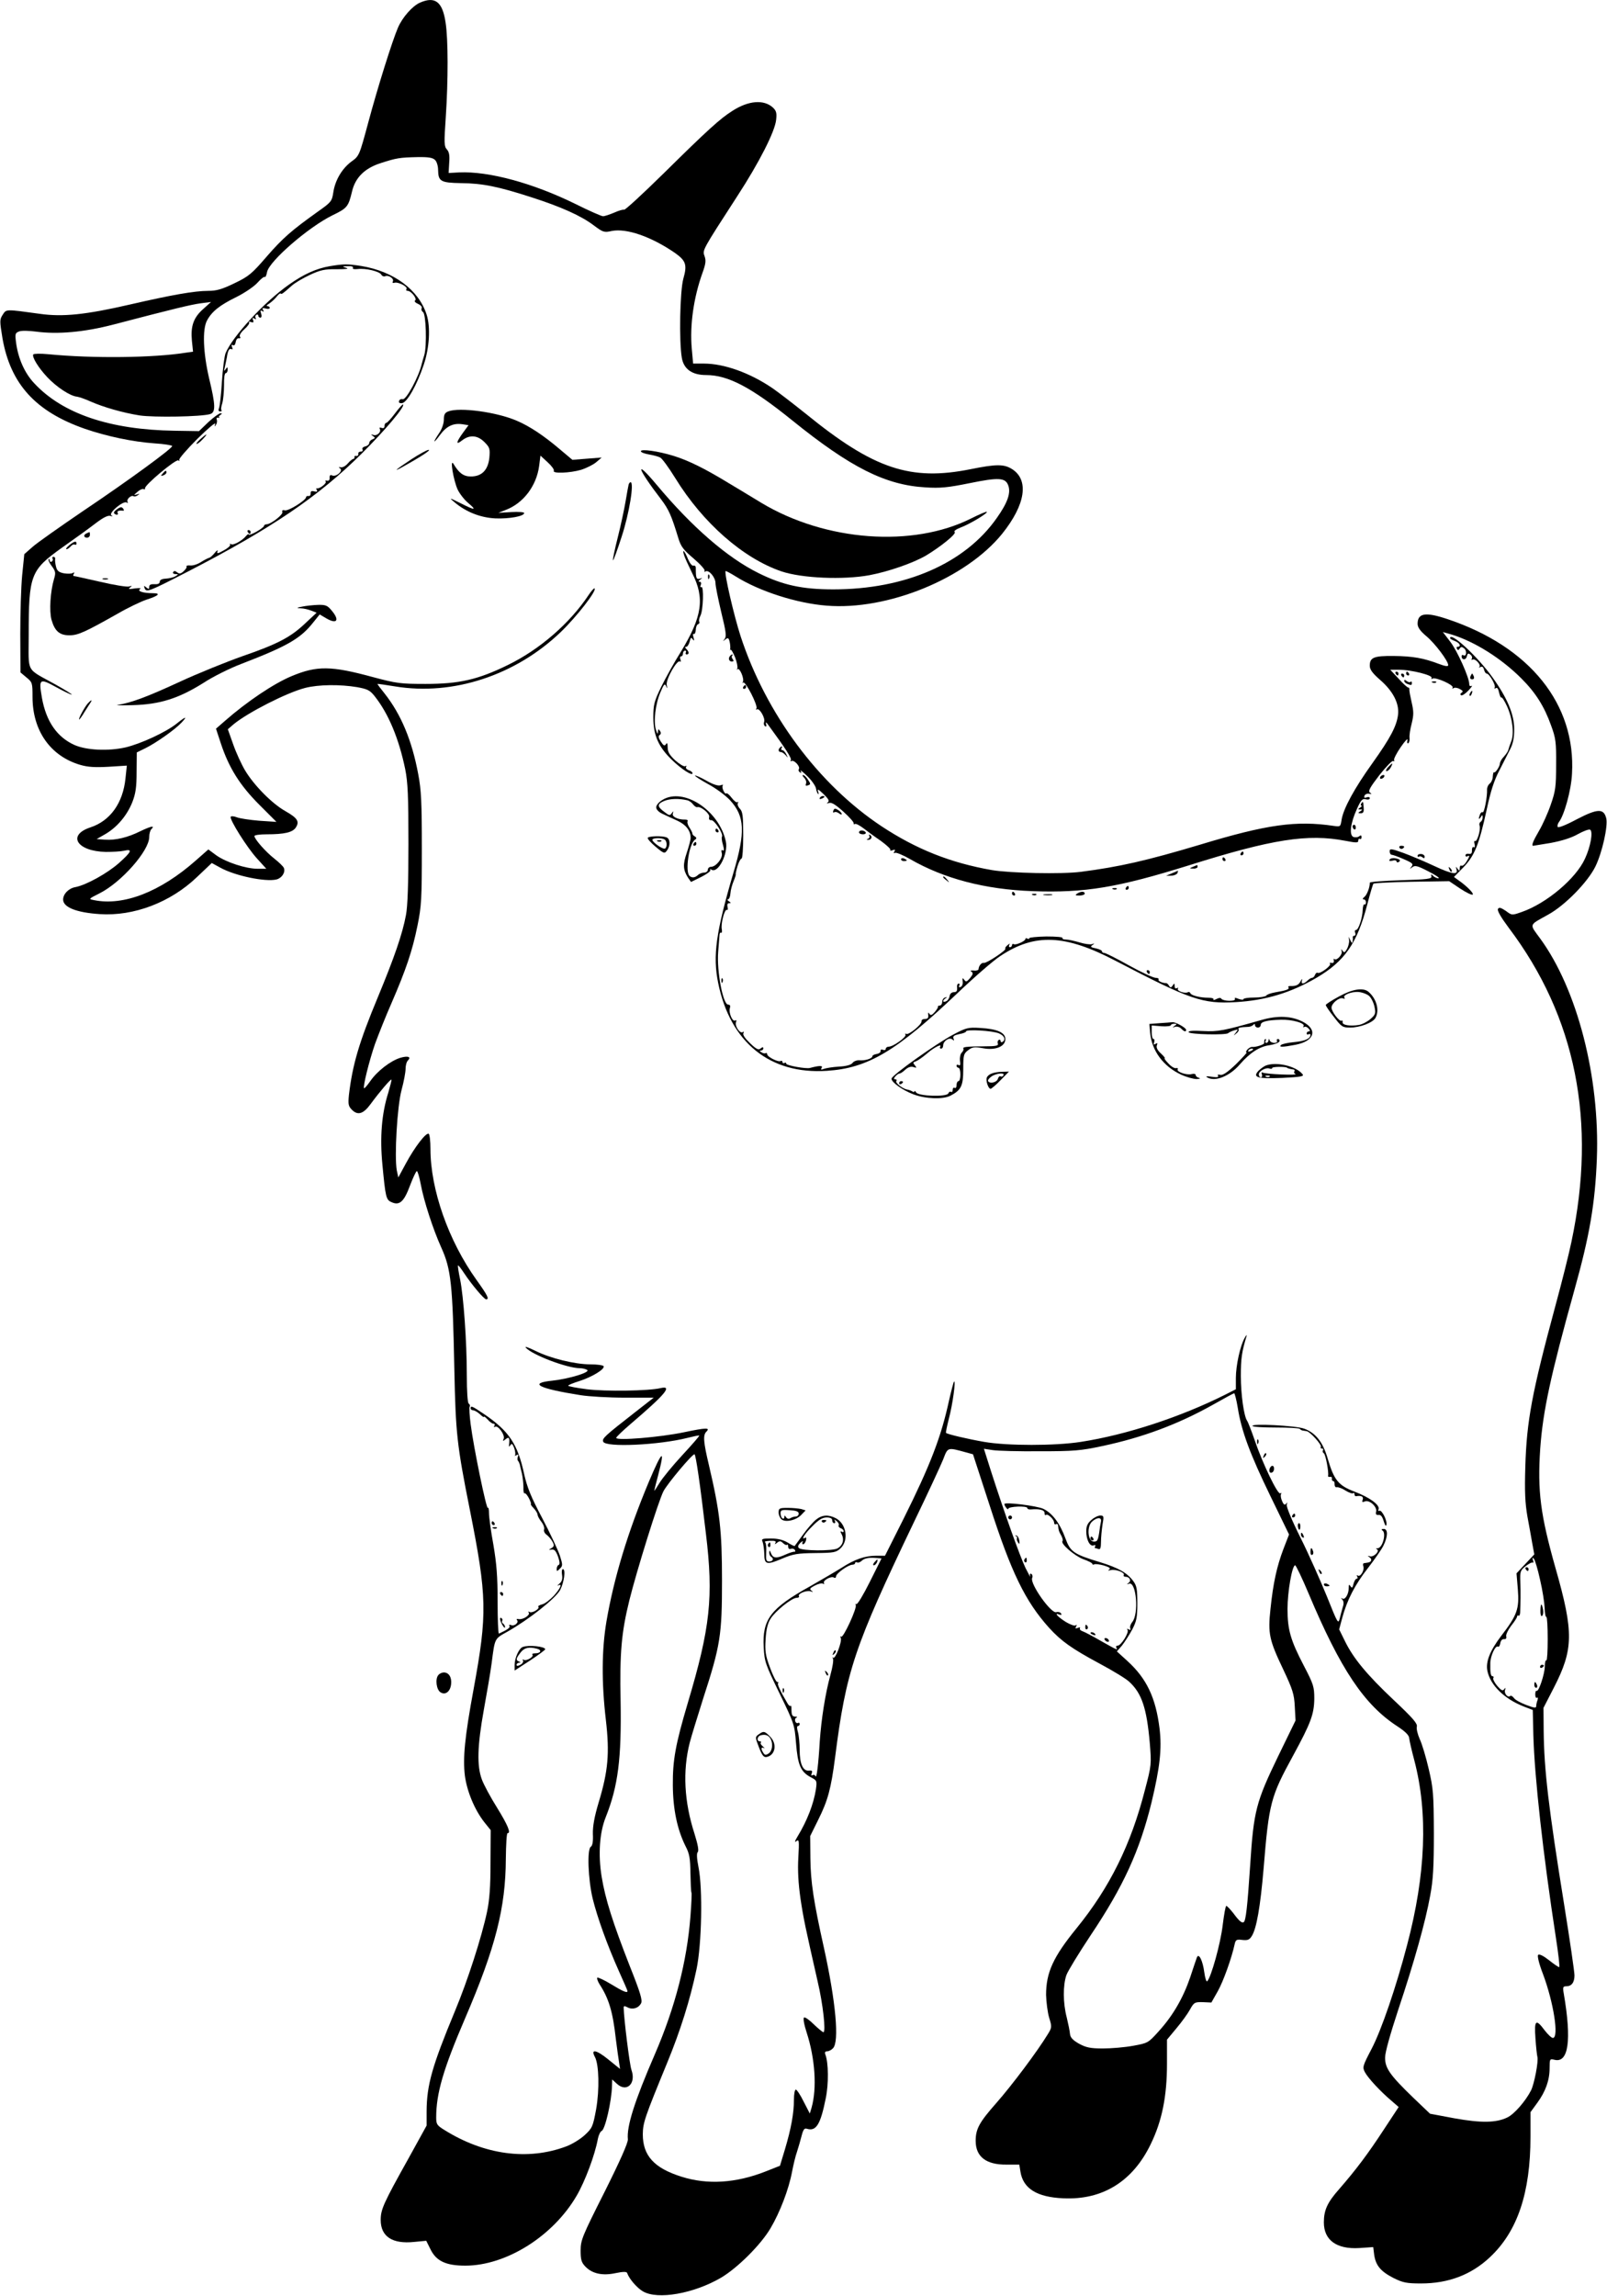 <?xml version="1.0" standalone="no"?>
<!DOCTYPE svg PUBLIC "-//W3C//DTD SVG 20010904//EN"
 "http://www.w3.org/TR/2001/REC-SVG-20010904/DTD/svg10.dtd">
<svg version="1.0" xmlns="http://www.w3.org/2000/svg"
 width="840pt" height="1200pt" viewBox="0 0 840 1200"
 preserveAspectRatio="xMidYMid meet">

<g transform="translate(0,1200) scale(0.1,-0.1)"
fill="#000000" stroke="none">
<path d="M2195 11986 c-39 -17 -92 -77 -115 -131 -30 -70 -106 -312 -155 -495
-47 -174 -47 -175 -89 -205 -49 -37 -85 -98 -94 -162 -7 -45 -11 -50 -82 -100
-137 -98 -182 -137 -267 -235 -76 -88 -92 -102 -167 -138 -66 -32 -94 -40
-138 -40 -71 0 -190 -21 -407 -71 -234 -54 -353 -66 -473 -49 -182 25 -174 25
-194 -5 -16 -25 -16 -32 -1 -123 42 -239 173 -383 431 -473 113 -39 250 -68
364 -76 50 -3 92 -10 92 -14 0 -13 -224 -177 -462 -337 -125 -85 -246 -170
-269 -191 l-42 -37 -11 -109 c-6 -61 -10 -200 -10 -309 l1 -200 31 -26 c31
-25 32 -29 32 -102 0 -176 93 -309 249 -355 41 -12 79 -14 149 -10 l95 6 -7
-66 c-13 -130 -80 -223 -184 -257 -123 -41 -69 -125 81 -128 34 0 77 2 95 6
47 11 40 -5 -26 -64 -61 -54 -171 -115 -228 -126 -35 -6 -64 -36 -64 -65 0
-40 69 -68 191 -76 178 -12 370 61 508 193 l78 74 44 -24 c77 -43 237 -76 294
-62 28 7 48 37 39 60 -3 8 -26 30 -50 49 -45 35 -104 102 -104 118 0 5 28 9
63 9 94 0 136 10 153 35 21 32 9 50 -54 86 -70 39 -165 136 -211 213 -19 32
-47 93 -62 136 l-28 79 30 26 c74 61 277 165 374 190 70 18 183 19 272 4 54
-10 67 -16 92 -48 72 -91 126 -221 159 -380 14 -71 17 -140 17 -391 0 -205 -4
-327 -13 -372 -18 -98 -61 -222 -146 -427 -100 -240 -133 -354 -152 -512 -5
-50 -3 -60 16 -79 30 -30 59 -22 97 30 47 64 105 132 109 128 2 -2 -6 -32 -16
-67 -35 -110 -45 -234 -31 -378 16 -169 19 -183 47 -195 42 -20 66 2 97 86 16
42 32 76 36 76 4 0 13 -30 20 -67 16 -88 65 -238 107 -331 52 -115 60 -188 69
-641 7 -330 13 -391 81 -731 90 -453 92 -543 20 -935 -47 -254 -57 -362 -46
-454 11 -83 51 -179 102 -244 l33 -41 -1 -171 c0 -124 -5 -193 -18 -255 -28
-133 -102 -362 -168 -520 -120 -289 -147 -386 -148 -522 l0 -76 -96 -174
c-129 -231 -144 -264 -144 -319 0 -87 61 -127 175 -115 l63 6 22 -44 c30 -62
81 -86 182 -86 214 0 459 154 582 365 44 75 96 214 111 297 4 20 13 39 20 42
18 7 52 155 54 235 l1 34 24 -22 c51 -48 102 0 77 71 -10 26 -40 271 -41 326
0 10 5 10 20 2 26 -14 57 -5 71 21 8 16 -3 54 -60 197 -88 225 -127 348 -146
464 -19 117 -11 231 21 311 65 163 83 307 78 607 -5 253 4 358 46 528 38 153
151 516 178 569 21 40 149 193 162 193 7 0 29 -150 60 -415 40 -331 23 -490
-95 -885 -64 -216 -79 -298 -78 -430 1 -126 23 -230 66 -317 21 -40 25 -64 26
-142 1 -51 3 -96 5 -100 3 -3 0 -60 -5 -126 -18 -234 -80 -475 -185 -718 -108
-249 -149 -380 -142 -447 1 -18 -39 -109 -122 -275 -117 -232 -125 -252 -125
-306 0 -47 4 -62 24 -83 36 -38 90 -50 159 -35 39 8 57 8 60 1 10 -30 51 -78
82 -96 77 -46 267 -12 409 71 86 51 208 172 259 259 49 83 95 203 112 294 7
36 18 83 26 105 7 22 18 59 24 83 9 35 15 42 29 37 47 -14 70 23 97 158 16 76
15 188 -2 231 -4 10 -1 16 9 16 9 0 23 7 31 16 34 33 15 242 -47 524 -54 242
-70 346 -71 470 l-1 115 42 85 c50 100 67 162 88 325 58 455 100 578 412 1230
72 149 140 296 153 328 25 65 21 64 120 37 l36 -10 87 -267 c113 -351 186
-501 311 -640 63 -69 117 -108 266 -188 69 -37 138 -79 153 -94 65 -60 91
-137 107 -319 9 -112 9 -116 -25 -245 -73 -286 -184 -510 -357 -723 -123 -151
-160 -232 -160 -349 1 -38 8 -92 16 -119 15 -48 14 -52 -6 -85 -54 -89 -188
-268 -270 -361 -89 -101 -108 -135 -108 -198 0 -83 55 -125 161 -124 l67 0 6
-37 c14 -88 86 -133 223 -139 206 -10 364 88 458 283 59 121 85 250 85 420 l0
126 49 59 c27 32 59 76 71 98 21 38 25 40 68 39 l44 -2 34 60 c29 52 72 172
88 246 5 22 10 25 40 21 28 -3 37 1 49 20 25 39 45 153 62 353 28 344 37 376
154 590 93 171 110 217 111 298 0 62 -4 75 -54 171 -70 134 -86 189 -86 298 0
89 24 228 40 228 4 0 36 -66 70 -147 167 -397 291 -582 465 -695 41 -27 60
-46 61 -61 1 -12 13 -65 27 -117 72 -275 60 -594 -38 -965 -57 -218 -134 -444
-186 -543 -46 -88 -48 -95 -35 -120 16 -31 82 -102 139 -150 l38 -33 -77 -117
c-83 -127 -146 -211 -234 -312 -62 -70 -80 -110 -80 -174 0 -93 67 -141 185
-134 l73 5 5 -40 c8 -56 34 -87 100 -121 50 -25 69 -29 145 -29 143 0 262 45
360 137 144 135 212 336 212 630 l0 128 35 48 c44 60 65 119 65 182 0 48 1 50
25 44 74 -19 91 101 49 346 -6 33 -4 38 13 38 28 0 43 20 43 57 0 18 -24 184
-54 370 -81 502 -105 704 -107 908 l-1 120 54 105 c103 201 105 289 9 625 -79
279 -95 403 -80 625 14 196 54 381 179 830 79 282 108 451 117 685 16 426
-102 884 -296 1150 -58 79 -61 68 41 125 88 48 207 170 247 251 36 73 67 213
57 253 -13 52 -45 51 -153 -5 -60 -32 -99 -47 -101 -40 -2 7 1 17 6 24 28 35
65 167 69 253 21 364 -220 664 -649 808 -116 39 -158 33 -158 -24 0 -18 13
-37 45 -64 45 -37 115 -130 115 -152 0 -8 -16 -6 -50 7 -79 30 -136 40 -236
41 -103 1 -124 -8 -124 -51 0 -20 14 -39 54 -74 67 -58 100 -122 94 -180 -7
-61 -40 -123 -134 -255 -94 -131 -151 -236 -161 -294 -6 -39 -6 -39 -42 -34
-195 29 -349 8 -701 -99 -278 -83 -419 -115 -620 -141 -100 -13 -370 -7 -465
9 -217 38 -395 109 -577 229 -330 219 -604 588 -737 994 -34 105 -87 332 -78
340 1 1 25 -11 52 -28 124 -78 320 -141 476 -153 319 -26 728 142 917 375 123
153 143 283 50 340 -42 25 -81 25 -215 -2 -314 -63 -506 1 -860 289 -65 52
-144 113 -176 135 -118 80 -252 128 -358 128 l-56 0 -7 78 c-11 123 10 268 56
396 17 47 19 64 11 87 -12 32 -14 28 171 314 114 175 197 338 203 399 4 35 1
47 -17 64 -47 43 -127 37 -211 -17 -64 -40 -131 -101 -361 -328 -109 -107
-201 -192 -206 -189 -4 2 -27 -4 -51 -15 -24 -10 -50 -19 -59 -19 -8 0 -74 29
-146 65 -220 108 -451 171 -606 164 l-55 -3 3 53 c3 38 0 57 -12 70 -15 16
-15 35 -6 167 13 196 13 408 -1 497 -16 108 -55 138 -134 103z m79 -822 c9 -8
16 -32 16 -52 1 -60 13 -67 120 -69 112 -1 195 -18 368 -74 156 -50 260 -97
326 -147 48 -36 54 -38 94 -29 77 15 205 -29 329 -114 58 -41 66 -62 45 -135
-18 -64 -23 -327 -8 -414 10 -59 54 -90 127 -90 115 0 236 -64 449 -236 307
-248 489 -339 698 -351 77 -5 116 -1 230 22 152 31 187 29 202 -11 15 -39 -3
-91 -59 -170 -166 -238 -479 -374 -855 -374 -162 0 -264 22 -391 85 -164 81
-349 242 -532 461 -119 142 -103 88 23 -76 40 -53 54 -85 89 -200 14 -47 27
-63 81 -109 35 -30 61 -59 57 -64 -3 -6 -1 -7 5 -3 17 10 52 -31 52 -62 0 -15
14 -83 30 -151 25 -102 28 -126 18 -140 -11 -14 -11 -14 3 -3 14 11 18 9 23
-12 3 -13 4 -30 3 -38 -2 -7 -2 -9 1 -4 3 5 13 -12 24 -38 10 -26 15 -53 12
-59 -4 -7 -3 -9 1 -4 11 10 37 -51 28 -67 -3 -6 -2 -8 2 -3 11 10 78 -121 69
-135 -4 -6 -3 -8 3 -5 13 8 45 -47 37 -66 -3 -8 -1 -18 5 -22 7 -4 9 1 5 12
-3 12 1 10 13 -7 91 -124 122 -173 117 -182 -4 -6 -2 -8 3 -5 13 8 47 -28 39
-42 -4 -5 -1 -13 5 -17 8 -5 10 -2 4 7 -4 8 11 -4 34 -26 23 -22 43 -51 46
-64 2 -13 7 -26 11 -30 4 -3 4 3 0 14 -5 14 3 10 28 -14 27 -26 33 -37 23 -44
-8 -6 -6 -7 7 -3 13 4 34 -9 75 -46 31 -28 55 -55 53 -60 -1 -5 2 -7 7 -4 5 3
24 -7 44 -22 19 -15 60 -45 91 -66 30 -22 53 -43 50 -47 -3 -5 3 -6 12 -2 13
5 15 3 9 -7 -5 -8 -4 -11 3 -7 5 4 42 -11 80 -33 177 -102 391 -158 639 -167
275 -10 446 19 818 135 435 137 621 166 818 128 57 -11 67 -11 67 1 0 8 4 12
8 9 5 -3 9 1 9 9 0 10 -4 12 -12 5 -7 -6 -20 -7 -30 -4 -24 9 -16 73 18 147
21 47 29 55 46 50 12 -3 21 -1 21 6 0 5 -7 8 -16 4 -12 -4 -15 -2 -12 8 3 8
14 13 24 11 15 -2 16 -1 5 6 -11 8 0 27 49 91 35 44 67 78 73 74 6 -3 7 -2 4
4 -3 5 12 36 35 69 22 32 38 49 35 36 -3 -12 -1 -19 4 -16 5 3 8 15 7 27 -2
12 3 46 11 76 11 45 11 62 0 110 -7 31 -13 61 -12 68 0 7 -2 11 -6 10 -3 -1
-26 19 -50 46 l-44 47 47 0 c62 0 178 -29 169 -43 -3 -6 -1 -7 5 -3 16 9 113
-34 105 -47 -3 -6 -1 -7 5 -3 6 4 21 2 33 -5 16 -8 18 -13 9 -19 -7 -4 -8 -10
-3 -13 6 -4 23 8 39 25 16 17 23 28 17 24 -8 -4 -13 -1 -13 9 0 34 -62 173
-99 221 l-39 51 46 -13 c120 -37 259 -124 364 -229 75 -75 120 -146 156 -247
24 -65 27 -87 26 -203 0 -115 -3 -139 -28 -210 -15 -44 -43 -106 -62 -138 -31
-53 -40 -77 -30 -77 2 0 43 7 92 15 58 11 107 26 142 46 29 16 58 27 64 23 16
-10 2 -89 -27 -151 -47 -104 -201 -234 -331 -279 -51 -18 -51 -18 -83 6 -26
17 -35 20 -41 10 -5 -8 15 -43 56 -98 352 -466 461 -1015 328 -1642 -13 -63
-51 -214 -84 -335 -122 -452 -150 -599 -157 -840 -4 -132 -1 -190 11 -260 9
-49 21 -114 26 -144 l10 -54 -47 -50 -46 -49 7 -84 c8 -101 -3 -134 -87 -243
-60 -79 -82 -136 -72 -184 16 -74 88 -145 190 -185 l47 -18 3 -130 c6 -221 51
-626 118 -1061 13 -84 21 -153 17 -153 -4 0 -28 16 -54 37 -28 22 -50 33 -56
27 -5 -5 4 -45 25 -99 56 -149 85 -335 52 -335 -7 0 -26 18 -43 40 -46 62 -55
54 -48 -42 3 -46 8 -89 10 -96 7 -22 -16 -142 -33 -176 -29 -57 -88 -124 -123
-141 -59 -29 -137 -30 -277 -5 l-128 24 -89 85 c-121 117 -146 153 -146 208 0
28 26 120 69 251 82 245 142 458 167 597 15 79 19 148 19 325 -1 208 -3 233
-27 336 -14 61 -35 131 -47 156 -11 25 -18 54 -15 65 4 16 -21 45 -121 139
-141 133 -211 218 -255 308 l-30 61 16 60 c25 93 66 173 134 260 34 44 71 97
81 117 24 48 25 88 2 88 -12 0 -14 -3 -7 -8 22 -13 1 -92 -25 -93 -9 0 -11 -3
-4 -5 18 -8 -16 -43 -36 -37 -14 4 -14 3 -1 -6 14 -10 8 -25 -11 -27 -5 -1
-13 -2 -19 -3 -5 0 -7 -7 -4 -15 8 -20 -14 -58 -28 -50 -7 4 -8 3 -4 -4 4 -7
3 -12 -2 -12 -6 0 -13 -12 -17 -27 -5 -21 -8 -24 -16 -12 -7 11 -9 9 -9 -9 0
-33 -19 -64 -33 -56 -9 5 -9 4 -1 -5 8 -8 9 -22 3 -39 -4 -15 -12 -42 -16 -60
-8 -31 -11 -25 -67 115 -33 81 -94 219 -137 305 -48 96 -76 165 -73 175 4 13
3 14 -3 5 -7 -9 -13 -6 -21 13 -7 15 -9 31 -6 37 4 6 2 8 -4 4 -13 -8 -92 155
-134 279 -17 49 -35 95 -39 100 -17 24 -33 138 -33 235 0 92 5 125 30 208 3 9
-2 5 -10 -10 -23 -39 -46 -144 -46 -210 l0 -58 -57 -29 c-232 -116 -514 -209
-753 -246 -134 -21 -385 -21 -506 0 -86 15 -193 40 -199 47 -2 2 5 35 15 75
20 75 37 202 27 193 -3 -3 -15 -49 -27 -102 -41 -188 -97 -334 -237 -615 l-97
-193 -46 0 c-59 0 -113 -19 -181 -63 -30 -19 -104 -62 -165 -97 -207 -115
-250 -173 -242 -319 4 -75 9 -89 83 -241 77 -158 78 -163 86 -260 9 -113 24
-149 76 -177 33 -17 34 -19 28 -63 -12 -77 -46 -165 -96 -247 -15 -25 -17 -33
-7 -25 15 12 16 4 11 -85 -4 -66 0 -136 11 -213 16 -108 26 -153 90 -435 28
-118 44 -265 30 -265 -4 0 -27 19 -50 41 -23 23 -46 39 -51 36 -6 -4 0 -37 13
-77 45 -138 55 -293 26 -395 l-9 -30 -32 62 c-17 35 -36 63 -41 63 -6 0 -10
-24 -10 -53 0 -70 -15 -152 -47 -259 l-26 -86 -76 -30 c-155 -61 -304 -70
-439 -27 -143 45 -202 110 -202 222 1 61 9 85 129 377 67 163 118 324 152 486
27 129 33 421 10 533 -9 46 -10 72 -4 78 7 7 1 39 -17 97 -54 167 -62 327 -25
474 9 35 41 138 70 230 91 280 99 333 99 618 0 262 -11 359 -69 606 -28 118
-31 154 -13 172 22 22 1 22 -118 -3 -124 -26 -354 -45 -353 -29 0 5 35 38 77
74 178 152 220 201 155 186 -62 -15 -289 -18 -385 -6 -54 7 -98 15 -98 19 0 3
27 14 59 24 66 21 135 63 126 78 -4 5 -34 9 -68 9 -82 0 -212 32 -289 71 -35
17 -57 25 -50 17 30 -37 216 -108 283 -108 13 0 30 -4 38 -9 19 -12 -92 -46
-181 -56 -128 -13 -75 -41 147 -76 44 -7 148 -13 231 -13 l151 0 -96 -75
c-164 -128 -174 -138 -168 -155 12 -31 291 -18 441 20 32 8 60 14 61 12 2 -2
-38 -48 -89 -103 -51 -55 -104 -120 -119 -145 -15 -25 -27 -43 -27 -40 0 3 9
39 20 80 38 145 22 133 -49 -35 -110 -263 -182 -501 -221 -728 -25 -148 -26
-321 -3 -516 20 -173 12 -266 -38 -431 -22 -74 -31 -123 -30 -164 2 -39 -2
-62 -11 -67 -20 -13 -14 -170 10 -271 25 -100 75 -240 138 -381 24 -53 44 -99
44 -102 0 -12 -24 -2 -86 36 -36 22 -69 37 -72 34 -3 -3 2 -18 11 -33 49 -75
70 -143 86 -287 6 -49 14 -105 17 -123 l5 -34 -63 51 c-62 50 -92 55 -68 11
21 -40 24 -170 6 -273 -17 -91 -20 -98 -60 -135 -24 -22 -67 -48 -97 -59 -200
-75 -428 -44 -636 86 -39 24 -43 30 -43 66 0 125 37 252 150 515 160 372 213
580 214 837 1 73 4 133 9 133 19 0 2 41 -54 132 -34 54 -70 121 -80 148 -27
72 -24 176 10 365 16 88 35 198 41 245 17 131 14 125 82 163 113 64 251 173
276 218 21 41 30 109 14 109 -5 0 -7 -14 -4 -31 3 -21 -1 -34 -14 -45 -11 -9
-13 -13 -6 -9 23 12 12 -15 -23 -54 -20 -21 -47 -42 -61 -45 -15 -4 -24 -10
-20 -13 9 -10 -33 -35 -46 -27 -7 4 -8 3 -4 -4 8 -13 -32 -38 -54 -33 -8 2
-12 0 -8 -5 12 -12 -12 -33 -29 -27 -10 4 -14 2 -10 -4 5 -8 -9 -19 -55 -40
-4 -2 -7 73 -7 166 0 133 -5 197 -22 298 -13 70 -23 145 -23 165 0 21 -3 33
-6 28 -7 -11 -74 313 -90 438 -6 45 -8 86 -5 91 3 5 1 12 -5 16 -6 4 -10 63
-10 148 0 179 -17 411 -35 501 -8 38 -13 71 -11 73 2 2 16 -16 31 -39 39 -59
105 -138 116 -138 18 0 8 20 -50 101 -147 205 -241 473 -241 685 0 40 -4 75
-9 79 -14 8 -73 -69 -119 -154 l-40 -74 -8 37 c-13 72 2 335 25 420 12 44 21
93 21 111 0 17 5 36 12 43 19 19 1 26 -40 14 -51 -16 -120 -69 -156 -121 -16
-23 -31 -40 -33 -38 -7 8 27 144 57 231 18 49 56 145 86 213 76 175 110 276
136 405 21 102 23 141 23 403 0 242 -3 307 -19 390 -33 177 -90 312 -175 420
-22 27 -39 50 -38 51 1 1 43 -5 92 -13 303 -50 631 58 867 285 82 79 188 215
176 227 -3 3 -17 -13 -31 -34 -99 -149 -256 -285 -422 -366 -157 -77 -255 -99
-430 -99 -130 0 -150 2 -277 36 -217 59 -291 60 -423 5 -94 -39 -235 -134
-349 -234 l-47 -41 26 -79 c42 -126 99 -217 200 -318 l90 -90 -90 6 c-49 4
-102 12 -117 18 -15 6 -29 7 -32 3 -8 -13 85 -161 137 -218 l49 -54 -45 0
c-62 0 -165 34 -216 70 l-42 31 -67 -59 c-185 -163 -376 -237 -530 -206 -31 6
-30 6 29 36 113 57 259 222 259 294 0 17 5 35 12 42 20 20 -5 14 -59 -12 -64
-32 -129 -48 -183 -44 l-45 3 47 27 c61 36 113 98 140 167 17 44 22 77 22 158
l1 101 45 22 c55 27 156 98 189 134 33 35 22 33 -25 -5 -56 -45 -188 -106
-269 -125 -89 -20 -203 -15 -266 13 -91 41 -148 123 -170 247 -17 99 -13 103
73 56 40 -22 77 -40 83 -40 5 0 -33 24 -85 53 -158 88 -140 55 -140 257 0 316
9 340 174 458 67 47 147 105 178 129 38 29 63 41 75 37 12 -4 14 -3 5 3 -16
12 62 78 80 67 6 -4 8 -3 5 3 -8 13 18 37 31 30 4 -3 14 -1 22 5 12 8 11 9 -5
4 -18 -5 -17 -4 4 14 12 11 27 17 32 14 5 -3 8 -1 7 4 -5 15 161 154 174 146
6 -4 8 -3 5 3 -3 5 39 54 94 109 55 54 97 90 94 79 -5 -15 -4 -17 3 -6 6 8 8
20 5 28 -3 8 0 12 8 10 8 -2 10 -2 5 1 -4 2 -2 8 5 13 11 7 11 9 1 9 -7 0 -36
-21 -63 -46 l-49 -47 -127 2 c-337 5 -585 88 -734 248 -50 53 -84 129 -95 212
-6 46 -5 51 16 59 12 5 52 4 89 -1 112 -15 251 -3 404 37 317 83 405 104 456
111 l54 7 -41 -37 c-51 -45 -66 -90 -59 -165 l6 -58 -37 -5 c-167 -27 -486
-31 -720 -8 -40 4 -75 3 -78 -1 -8 -13 26 -69 73 -119 49 -52 120 -99 156
-102 12 -2 44 -13 70 -25 68 -30 169 -59 257 -73 75 -11 322 -7 368 7 30 9 29
46 -5 187 -31 133 -36 256 -11 302 25 47 66 80 154 123 44 22 94 56 111 76 17
19 34 32 37 29 3 -4 9 8 12 26 12 57 216 234 342 296 77 37 83 45 102 124 17
73 66 122 151 149 81 26 97 29 191 31 58 1 80 -3 92 -15z m4196 -6521 c19
-121 64 -242 170 -460 l98 -202 -29 -75 c-35 -92 -54 -179 -68 -314 -14 -129
-7 -162 67 -317 49 -104 57 -129 60 -193 l4 -73 -91 -187 c-115 -238 -128
-285 -146 -567 -15 -226 -23 -292 -34 -300 -10 -6 -24 6 -55 48 -16 20 -32 37
-36 37 -4 0 -12 -46 -19 -102 -11 -94 -60 -271 -81 -292 -4 -4 -11 17 -15 47
-8 61 -29 104 -39 77 -3 -8 -19 -55 -35 -104 -37 -108 -91 -201 -165 -282 -54
-60 -56 -61 -133 -75 -43 -8 -114 -14 -158 -14 -66 0 -88 5 -125 25 -33 19
-45 32 -47 51 -1 14 -9 53 -17 86 -20 76 -20 168 -2 221 8 22 65 115 126 207
173 258 257 443 319 695 44 184 55 280 42 388 -20 160 -67 260 -168 352 l-55
50 27 31 c14 18 38 55 53 83 23 44 27 63 27 138 0 72 -3 91 -21 115 -32 44
-79 70 -173 99 -139 42 -156 54 -182 125 -29 79 -68 131 -115 154 -34 16 -204
37 -204 25 0 -10 20 -35 20 -25 0 13 100 17 100 4 0 -5 8 -8 18 -7 47 4 72 -3
72 -19 0 -9 3 -13 7 -10 9 9 43 -23 43 -40 0 -8 5 -11 10 -8 6 3 11 -1 11 -9
2 -24 4 -29 17 -52 6 -12 9 -24 6 -27 -13 -13 63 -78 108 -95 26 -9 48 -20 48
-25 0 -4 4 -5 10 -2 5 3 28 0 50 -6 29 -9 37 -15 28 -21 -9 -6 -6 -7 8 -3 25
6 76 -13 68 -26 -3 -5 2 -9 10 -9 21 0 31 -21 15 -32 -11 -8 -10 -9 3 -4 38
12 52 -160 16 -201 -8 -10 -13 -24 -10 -32 3 -9 0 -11 -8 -6 -9 5 -11 4 -6 -3
8 -14 -34 -82 -52 -82 -7 0 -10 -4 -7 -10 10 -16 4 -13 -81 35 -43 25 -87 48
-97 51 -9 3 -15 10 -12 15 3 5 -2 6 -11 2 -13 -5 -15 -3 -9 7 5 9 4 11 -3 6
-6 -4 -29 5 -51 18 -43 27 -63 50 -35 39 12 -4 15 -3 10 6 -4 6 -15 9 -25 6
-27 -8 -137 147 -126 178 4 8 2 18 -4 22 -7 4 -9 -1 -6 -12 3 -10 -8 10 -25
44 -29 61 -109 284 -180 505 l-37 117 46 -7 c25 -4 136 -7 246 -6 177 0 215 3
326 27 213 45 399 115 579 216 58 33 108 60 111 60 3 1 12 -34 19 -76z m-1923
-909 c-34 -68 -65 -120 -71 -117 -5 3 -6 1 -3 -4 9 -14 -66 -176 -76 -166 -5
4 -6 1 -2 -7 7 -20 -29 -113 -40 -103 -4 5 -5 2 -1 -4 4 -7 -2 -46 -13 -85
-27 -97 -48 -232 -56 -348 -7 -123 -17 -198 -22 -182 -3 6 -10 9 -16 5 -6 -4
-8 0 -4 10 5 13 1 16 -15 14 -31 -3 -48 36 -48 108 0 33 -4 75 -9 93 -6 20 -6
32 0 32 5 0 9 5 9 11 0 5 -4 8 -9 5 -5 -3 -11 1 -14 8 -3 8 -1 17 6 20 7 2 4
5 -5 5 -18 1 -21 8 -21 44 0 10 -2 15 -5 12 -3 -2 -10 3 -16 14 -38 65 -54 99
-49 105 4 3 2 6 -4 6 -6 0 -23 34 -38 75 -24 64 -27 86 -23 149 3 51 11 84 26
107 24 39 111 109 136 109 10 0 15 4 12 9 -8 12 40 32 61 25 14 -5 15 -4 4 4
-11 8 -7 13 18 26 17 9 37 14 43 10 6 -4 8 -3 5 3 -8 13 37 38 52 29 6 -4 11
-1 11 6 0 15 64 61 86 61 7 0 14 4 14 9 0 5 5 6 10 3 6 -3 17 1 26 10 11 10
31 15 59 14 l43 -3 -61 -122z m3503 11 c13 -55 23 -121 24 -147 1 -27 4 -48 9
-48 4 0 7 -52 7 -116 0 -63 -3 -113 -7 -111 -5 3 -8 -12 -8 -32 -1 -40 -32
-134 -43 -127 -4 2 -7 -6 -7 -19 0 -13 4 -21 9 -17 5 3 6 -2 3 -12 -4 -10 -7
-24 -7 -32 0 -11 -10 -10 -52 6 -29 11 -59 27 -65 37 -7 9 -16 14 -19 10 -12
-11 -33 13 -27 31 4 13 3 14 -5 4 -7 -10 -15 -6 -36 18 -14 17 -24 36 -20 41
3 5 1 9 -4 9 -10 0 -13 19 -12 68 0 38 27 95 40 87 5 -3 10 5 12 17 2 14 10
23 19 22 11 -1 15 5 12 15 -2 9 10 34 26 55 17 21 31 43 31 48 0 5 3 7 8 5 4
-3 7 5 8 16 2 47 3 105 1 160 -2 54 0 61 27 82 17 13 33 22 38 19 4 -3 5 3 1
13 -4 12 -3 15 4 8 6 -5 21 -55 33 -110z"/>
<path d="M1724 10609 c-70 -12 -135 -41 -213 -96 -131 -92 -297 -273 -332
-359 -6 -16 -15 -83 -19 -149 -4 -66 -11 -128 -15 -137 -5 -12 -3 -18 6 -18 7
0 10 3 7 6 -4 3 -2 20 4 37 5 18 9 60 9 95 -1 36 3 62 9 62 5 0 10 8 10 18 0
15 -2 15 -11 2 -8 -12 -9 -9 -4 10 3 14 8 38 11 53 5 36 13 49 25 42 5 -3 6 2
2 11 -4 11 -3 15 5 10 6 -4 12 3 14 16 2 13 9 22 16 20 8 -1 11 2 6 9 -4 7 6
23 24 39 17 15 28 31 24 35 -4 5 1 5 10 2 13 -4 15 -2 11 10 -5 12 -3 14 7 8
8 -5 11 -4 6 3 -3 6 -2 13 4 17 5 3 10 1 10 -4 0 -6 5 -11 11 -11 6 0 8 9 4
21 -5 16 -4 19 5 14 9 -6 11 -4 5 5 -6 10 -3 12 13 8 12 -4 22 -2 22 3 0 5 -6
9 -12 9 -7 0 -4 6 7 12 11 7 28 22 39 35 10 13 20 22 23 19 5 -5 10 -2 57 40
16 15 59 40 95 57 56 26 78 31 141 30 49 0 66 2 50 7 -23 7 -23 8 8 9 20 1 31
-3 27 -9 -4 -6 6 -8 25 -6 42 5 113 -12 123 -29 4 -8 14 -12 22 -8 19 6 47
-15 38 -29 -3 -6 0 -8 8 -6 19 7 71 -20 64 -32 -4 -6 -1 -10 6 -10 18 0 51
-42 39 -50 -6 -4 1 -12 15 -18 15 -7 23 -17 19 -23 -3 -6 0 -15 7 -20 16 -9
21 -175 7 -224 -5 -16 -11 -37 -13 -45 -15 -68 -83 -193 -100 -186 -8 2 -16
-1 -19 -9 -3 -9 2 -13 15 -12 26 2 78 94 114 201 30 89 36 197 15 262 -42 130
-172 226 -342 254 -71 11 -92 11 -164 -1z"/>
<path d="M2065 9840 c-20 -27 -41 -50 -46 -50 -5 0 -9 -7 -9 -16 0 -10 -5 -14
-16 -10 -9 3 -12 2 -9 -5 10 -15 -14 -39 -33 -32 -14 4 -15 3 -2 -6 12 -8 12
-11 -3 -17 -9 -3 -17 -12 -17 -19 0 -7 -9 -15 -21 -18 -12 -3 -18 -10 -14 -16
3 -6 -1 -11 -9 -11 -9 0 -15 -6 -13 -12 1 -7 -4 -12 -10 -11 -7 2 -12 -1 -10
-6 1 -5 -2 -9 -6 -9 -5 -1 -18 -11 -29 -24 -11 -13 -27 -22 -36 -20 -13 2 -14
1 -4 -6 17 -12 -19 -45 -41 -37 -10 5 -15 1 -14 -12 1 -11 -4 -17 -13 -15 -8
2 -12 0 -8 -4 9 -8 -32 -40 -45 -36 -5 1 -5 -3 -1 -9 5 -8 1 -10 -13 -7 -15 4
-20 1 -19 -11 0 -9 -5 -15 -11 -13 -7 1 -13 -2 -13 -6 0 -16 -93 -74 -111 -69
-11 3 -16 0 -13 -8 6 -14 -61 -65 -83 -65 -7 0 -13 -4 -13 -8 0 -11 -80 -56
-80 -45 0 4 -6 1 -13 -7 -20 -25 -67 -51 -79 -44 -6 4 -9 3 -5 -2 3 -5 -12
-19 -33 -30 -32 -18 -38 -19 -33 -5 3 9 -4 5 -15 -9 -12 -14 -24 -25 -29 -25
-4 -1 -23 -10 -42 -22 -18 -12 -44 -20 -57 -18 -13 1 -21 -1 -19 -5 3 -4 -4
-15 -15 -25 -15 -14 -23 -15 -34 -6 -10 8 -16 9 -21 1 -3 -5 2 -10 12 -10 17
-1 17 -1 -1 -12 -10 -6 -33 -11 -50 -12 -20 -1 -31 -7 -31 -16 0 -10 -10 -14
-28 -13 -19 1 -27 -3 -27 -14 0 -13 -3 -13 -15 -3 -13 11 -14 10 -9 -4 9 -23
22 -18 224 86 440 227 686 394 911 618 120 119 227 246 216 256 -2 3 -21 -18
-42 -46z"/>
<path d="M2343 9850 c-18 -7 -23 -17 -23 -43 0 -20 -10 -50 -25 -71 -35 -52
-31 -58 5 -9 34 46 69 63 117 56 l32 -5 -30 -41 c-36 -50 -37 -65 -3 -38 39
30 80 27 116 -9 28 -28 30 -35 26 -82 -7 -65 -40 -98 -97 -98 -38 0 -62 18
-90 65 -21 35 -1 -84 21 -133 11 -23 37 -56 57 -72 45 -38 34 -38 -43 1 -58
29 -60 29 -31 5 60 -51 135 -81 214 -85 72 -3 151 11 151 28 0 5 -30 7 -67 5
l-68 -4 38 15 c93 35 161 126 175 229 l7 55 38 -35 c21 -19 35 -39 32 -44 -10
-16 86 -12 143 5 28 9 64 27 79 40 l28 24 -77 -6 -76 -6 -69 58 c-80 68 -155
118 -221 146 -106 46 -300 72 -359 49z"/>
<path d="M1047 9705 c-15 -14 -24 -25 -19 -25 5 0 19 11 32 25 30 32 23 32
-13 0z"/>
<path d="M2152 9601 c-88 -58 -105 -74 -37 -35 95 53 140 84 125 83 -8 0 -48
-22 -88 -48z"/>
<path d="M3350 9642 c0 -6 19 -13 43 -17 23 -4 49 -11 58 -16 10 -5 45 -53 79
-108 144 -234 355 -419 555 -487 107 -36 323 -45 459 -20 101 19 227 63 295
102 77 46 164 116 151 124 -6 4 7 14 33 24 48 18 142 75 135 81 -2 3 -39 -13
-81 -34 -306 -154 -762 -120 -1097 81 -41 25 -117 71 -169 102 -126 77 -213
120 -291 144 -82 25 -170 37 -170 24z"/>
<path d="M850 9525 c-11 -13 -10 -14 4 -9 9 3 16 10 16 15 0 13 -6 11 -20 -6z"/>
<path d="M3286 9468 c-2 -7 -9 -47 -16 -88 -7 -41 -25 -126 -41 -189 -16 -63
-27 -117 -25 -119 3 -2 23 54 46 125 39 119 66 283 46 283 -4 0 -8 -6 -10 -12z"/>
<path d="M608 9336 c-10 -7 -15 -16 -11 -19 10 -11 25 -8 18 3 -6 9 8 14 28
11 5 -1 6 3 2 9 -8 13 -16 12 -37 -4z"/>
<path d="M1295 9220 c3 -5 8 -10 11 -10 2 0 4 5 4 10 0 6 -5 10 -11 10 -5 0
-7 -4 -4 -10z"/>
<path d="M453 9213 c-18 -7 -16 -23 2 -23 8 0 15 7 15 15 0 8 -1 15 -2 14 -2
0 -9 -3 -15 -6z"/>
<path d="M361 9150 c-13 -11 -19 -20 -13 -20 5 0 15 7 22 15 7 8 16 12 21 9 5
-3 9 0 9 5 0 16 -12 13 -39 -9z"/>
<path d="M3576 9098 c4 -13 23 -54 42 -93 67 -131 53 -227 -59 -411 -34 -54
-80 -137 -103 -184 -37 -76 -41 -93 -41 -160 0 -92 27 -153 96 -220 50 -49
109 -87 109 -71 0 5 -9 13 -20 16 -11 4 -17 11 -14 17 4 7 2 8 -4 4 -6 -4 -29
10 -52 30 -30 28 -40 44 -40 68 0 21 -3 27 -9 17 -7 -11 -13 -8 -27 14 -12 18
-14 29 -6 34 7 4 8 12 2 21 -8 12 -10 11 -11 -5 0 -14 -3 -11 -10 10 -14 43
-3 137 23 197 18 43 23 48 30 32 6 -15 7 -13 3 7 -5 29 55 135 70 122 4 -4 5
0 2 10 -4 9 -2 17 3 17 6 0 10 7 10 15 0 8 5 15 11 15 5 0 7 -4 4 -10 -3 -5
-1 -10 4 -10 14 0 14 13 -1 28 -8 8 -8 12 -1 12 6 0 14 12 18 27 5 22 8 24 16
12 8 -10 9 -8 4 10 -4 13 -3 21 1 18 5 -3 10 7 11 21 0 15 6 28 12 30 6 2 9 8
6 13 -3 5 0 19 6 31 15 27 19 159 5 150 -5 -3 -7 2 -3 11 4 10 1 17 -6 17 -8
0 -7 4 3 11 13 9 12 10 -2 5 -18 -5 -21 3 -21 56 0 9 -5 14 -12 12 -7 -3 -19
12 -29 35 -17 43 -32 57 -20 19z"/>
<path d="M275 9081 c3 -5 1 -12 -5 -16 -5 -3 -10 -1 -10 6 0 7 -3 10 -6 6 -3
-3 4 -19 17 -36 20 -27 21 -35 11 -68 -19 -65 -25 -165 -13 -211 17 -60 42
-82 94 -82 45 0 82 17 252 113 55 32 123 64 150 73 65 21 78 34 34 34 -51 0
-84 11 -67 22 8 5 -2 6 -27 3 -31 -5 -37 -4 -25 5 12 9 11 10 -6 5 -12 -3 -80
8 -152 25 -71 16 -133 30 -137 30 -3 0 -3 5 1 12 5 7 3 8 -5 4 -7 -5 -28 -5
-47 -2 -26 5 -36 13 -41 34 -4 15 -6 33 -5 40 2 6 -2 12 -8 12 -6 0 -9 -4 -5
-9z"/>
<path d="M3701 8984 c0 -11 3 -14 6 -6 3 7 2 16 -1 19 -3 4 -6 -2 -5 -13z"/>
<path d="M538 8973 c6 -2 18 -2 25 0 6 3 1 5 -13 5 -14 0 -19 -2 -12 -5z"/>
<path d="M1580 8830 c-31 -6 -32 -8 -8 -9 15 0 39 -6 55 -12 l28 -11 -60 -56
c-77 -73 -145 -108 -330 -172 -82 -29 -231 -89 -330 -135 -169 -78 -248 -107
-320 -119 -16 -2 20 -3 80 -1 141 4 239 35 368 116 50 33 139 77 197 99 244
94 311 133 378 218 l33 41 34 -20 c56 -33 72 -11 29 40 -22 27 -32 31 -72 30
-26 -1 -63 -5 -82 -9z"/>
<path d="M7580 8665 c0 -3 11 -10 25 -15 25 -9 35 -30 14 -30 -5 0 -7 -5 -3
-11 4 -8 9 -7 14 2 7 10 11 10 24 0 15 -13 11 -45 -5 -35 -5 3 -9 1 -9 -5 0
-21 22 -22 27 -2 4 17 8 19 19 10 8 -6 11 -16 7 -22 -3 -5 -1 -7 4 -4 13 8 46
-27 36 -38 -5 -4 -2 -5 5 -1 9 5 15 1 19 -13 3 -12 9 -21 14 -21 14 0 49 -62
42 -73 -3 -6 -1 -7 6 -3 7 5 13 -4 17 -24 4 -17 9 -28 12 -25 3 3 16 -17 29
-45 29 -63 39 -145 22 -185 -6 -16 -13 -36 -15 -44 -1 -7 -12 -23 -23 -35 -12
-12 -21 -29 -21 -37 -1 -16 -25 -51 -31 -45 -2 3 -5 -7 -6 -22 0 -14 -8 -31
-16 -37 -8 -6 -14 -19 -14 -30 2 -38 -15 -125 -23 -120 -4 3 -11 -2 -14 -11
-9 -24 -7 -31 4 -14 8 13 10 13 10 -2 0 -9 -5 -20 -11 -23 -6 -4 -8 -13 -5
-20 7 -19 -13 -87 -24 -80 -4 3 -6 -5 -2 -17 3 -12 1 -19 -5 -15 -5 3 -9 -4
-9 -16 1 -16 -4 -21 -16 -19 -10 2 -18 -2 -18 -8 0 -6 5 -8 10 -5 15 9 12 -2
-6 -30 -9 -14 -20 -22 -25 -19 -5 3 -9 -3 -9 -13 0 -15 -2 -16 -11 -3 -9 13
-10 13 -6 -2 11 -32 -23 -27 -115 16 -51 24 -125 55 -163 69 -64 23 -71 23
-71 8 0 -10 5 -18 11 -18 5 0 34 -10 63 -23 46 -20 51 -25 40 -39 -11 -14 -11
-14 4 -3 14 11 27 8 85 -22 37 -19 61 -35 52 -36 -8 0 -21 6 -28 13 -10 10
-12 9 -9 -3 3 -13 -22 -16 -160 -20 -89 -3 -162 -8 -162 -13 1 -23 -15 -64
-28 -74 -10 -8 -11 -13 -4 -13 7 0 12 -7 12 -16 0 -8 -4 -13 -8 -10 -4 2 -8
-10 -9 -28 -1 -43 -22 -106 -35 -106 -6 0 -8 -7 -4 -15 3 -8 1 -15 -4 -15 -6
0 -9 -3 -9 -7 1 -5 1 -15 -1 -23 -1 -11 -4 -9 -11 5 l-9 20 2 -20 c1 -11 -4
-31 -11 -44 -11 -19 -15 -21 -23 -10 -8 11 -9 11 -5 -2 6 -17 -27 -52 -38 -41
-4 4 -5 0 -3 -8 2 -9 -3 -14 -12 -12 -8 2 -12 0 -8 -4 10 -9 -52 -55 -64 -48
-4 3 -11 -2 -14 -10 -3 -9 -10 -16 -16 -16 -5 0 -16 -7 -24 -15 -21 -20 -35
-19 -28 3 2 9 -1 7 -7 -5 -11 -21 -24 -27 -56 -26 -7 1 -11 -3 -8 -7 6 -10
-11 -16 -70 -26 -22 -4 -43 -11 -46 -17 -4 -5 -32 -10 -63 -10 -31 0 -56 -4
-56 -8 0 -5 -12 -4 -26 1 -16 7 -23 7 -19 0 4 -6 -8 -10 -29 -10 -19 0 -38 5
-41 10 -4 7 -13 6 -27 -1 -11 -6 -18 -7 -15 -2 3 5 -8 9 -26 9 -45 0 -91 12
-95 24 -2 5 -8 8 -12 5 -15 -9 -60 6 -53 18 3 6 1 7 -5 3 -8 -4 -12 0 -12 11
0 15 -2 16 -10 3 -8 -12 -12 -13 -19 -2 -4 8 -11 14 -14 14 -21 0 -46 12 -41
19 3 5 -4 9 -16 9 -11 0 -74 29 -139 65 -64 36 -122 65 -129 65 -7 0 -12 4
-12 9 0 5 -15 11 -32 15 -27 5 -30 9 -18 17 13 9 12 10 -2 5 -10 -3 -39 1 -65
9 -27 8 -58 15 -71 15 -13 0 -21 4 -18 8 3 5 -35 8 -85 8 -49 -1 -89 -5 -89
-9 0 -5 -4 -5 -10 -2 -5 3 -10 3 -10 -2 0 -11 -51 -34 -61 -27 -5 3 -9 0 -9
-5 0 -6 -5 -11 -11 -11 -5 0 -7 6 -3 13 5 8 2 7 -9 -2 -10 -8 -15 -16 -12 -19
7 -7 -98 -77 -112 -74 -12 3 -27 -15 -28 -33 0 -5 -12 -9 -25 -7 -17 1 -21 -1
-12 -6 10 -7 8 -14 -7 -33 -18 -21 -22 -22 -31 -9 -9 12 -10 10 -8 -9 2 -14
-3 -26 -11 -29 -8 -3 -11 0 -7 7 4 6 2 11 -3 11 -6 0 -10 -10 -8 -22 1 -17 -3
-23 -17 -23 -11 0 -20 -8 -22 -19 -1 -10 -8 -23 -16 -27 -18 -11 -25 0 -8 12
13 9 13 10 0 6 -8 -2 -15 -12 -15 -23 0 -10 -6 -19 -13 -19 -6 0 -11 -3 -9 -6
1 -4 -7 -16 -17 -28 -15 -17 -22 -19 -28 -9 -6 9 -8 7 -6 -7 2 -14 -3 -20 -17
-20 -11 0 -19 -5 -18 -12 3 -16 -68 -74 -80 -66 -6 3 -7 1 -4 -4 7 -12 -64
-63 -88 -63 -8 0 -15 -5 -15 -11 0 -6 -7 -9 -15 -5 -8 3 -14 0 -12 -7 1 -6 -8
-13 -20 -15 -13 -2 -23 -7 -23 -12 0 -12 -40 -24 -68 -21 -13 1 -29 -5 -35
-13 -8 -11 -32 -18 -72 -20 -33 -2 -69 -8 -79 -12 -15 -6 -17 -4 -11 6 8 12
-13 12 -61 -1 -20 -6 -124 13 -124 22 0 6 -4 7 -10 4 -5 -3 -10 -1 -10 5 0 6
-4 8 -10 5 -12 -7 -70 22 -70 36 0 6 -4 8 -8 5 -4 -2 -14 -1 -22 5 -10 6 -11
9 -2 9 6 0 12 5 12 11 0 8 -4 8 -14 0 -11 -10 -23 -4 -56 28 -26 25 -39 44
-34 52 4 7 3 10 -4 5 -14 -9 -42 32 -35 52 4 9 2 13 -4 9 -14 -9 -35 41 -28
64 4 13 1 19 -9 19 -27 0 -60 176 -52 275 3 39 6 78 7 88 0 9 4 15 8 13 5 -3
6 5 4 18 -6 29 15 108 27 101 4 -3 6 4 3 15 -3 13 0 20 8 20 11 0 11 2 -1 10
-8 5 -10 10 -5 10 6 0 12 14 13 31 1 17 9 46 17 65 8 19 12 34 11 34 -2 0 2
19 9 43 7 23 17 41 21 40 5 -1 9 54 9 121 0 103 -3 125 -18 140 -9 10 -14 23
-10 29 3 7 3 9 -2 5 -4 -4 -18 6 -30 22 -12 16 -25 27 -28 24 -8 -9 -27 32
-19 41 4 5 -1 5 -12 1 -12 -4 -38 4 -73 24 -30 17 -57 29 -60 27 -2 -3 29 -23
69 -45 41 -22 92 -60 115 -85 76 -83 80 -165 17 -377 -92 -313 -109 -434 -80
-577 63 -311 271 -479 569 -459 215 14 363 103 681 405 87 83 188 171 225 195
180 120 339 113 604 -26 389 -203 453 -225 627 -215 156 9 288 49 423 128 146
86 211 180 263 379 15 58 30 108 33 112 3 3 94 8 201 10 l195 3 58 -39 c32
-21 61 -35 65 -31 7 6 -31 45 -76 76 l-22 16 49 50 c59 61 82 119 122 301 20
95 39 154 66 205 20 40 46 90 57 112 15 29 21 59 21 105 0 76 -36 162 -112
268 -78 110 -223 244 -223 207z"/>
<path d="M3817 8573 c-12 -12 -7 -30 8 -30 10 0 12 4 5 12 -5 7 -7 15 -3 18 3
4 4 7 1 7 -2 0 -8 -3 -11 -7z"/>
<path d="M7295 8480 c3 -5 8 -10 11 -10 2 0 4 5 4 10 0 6 -5 10 -11 10 -5 0
-7 -4 -4 -10z"/>
<path d="M7350 8480 c0 -5 5 -10 11 -10 5 0 7 5 4 10 -3 6 -8 10 -11 10 -2 0
-4 -4 -4 -10z"/>
<path d="M7325 8470 c3 -5 8 -10 11 -10 2 0 4 5 4 10 0 6 -5 10 -11 10 -5 0
-7 -4 -4 -10z"/>
<path d="M7686 8465 c-3 -9 0 -15 9 -15 9 0 12 6 9 15 -4 8 -7 15 -9 15 -2 0
-5 -7 -9 -15z"/>
<path d="M7340 8442 c0 -5 7 -13 16 -16 22 -8 24 -8 24 6 0 6 -3 8 -7 5 -3 -4
-12 -2 -20 4 -8 7 -13 8 -13 1z"/>
<path d="M7488 8433 c7 -3 16 -2 19 1 4 3 -2 6 -13 5 -11 0 -14 -3 -6 -6z"/>
<path d="M3885 8410 c-3 -5 -1 -10 4 -10 6 0 11 5 11 10 0 6 -2 10 -4 10 -3 0
-8 -4 -11 -10z"/>
<path d="M7685 8379 c-4 -6 -5 -12 -2 -15 2 -3 7 2 10 11 7 17 1 20 -8 4z"/>
<path d="M458 8323 c-17 -20 -51 -83 -44 -83 2 0 15 17 27 38 13 20 27 43 32
50 12 18 3 15 -15 -5z"/>
<path d="M4077 8093 c-11 -10 -8 -23 4 -23 7 0 18 -8 26 -17 13 -16 13 -16 3
5 -6 12 -15 22 -21 22 -6 0 -7 5 -4 10 7 11 2 13 -8 3z"/>
<path d="M7255 7990 c-10 -11 -13 -20 -7 -20 6 0 16 9 22 20 6 11 9 20 7 20
-2 0 -12 -9 -22 -20z"/>
<path d="M4204 7935 c8 -9 13 -22 9 -30 -4 -11 -1 -13 11 -9 14 5 14 8 -1 30
-8 13 -20 24 -25 24 -5 0 -3 -7 6 -15z"/>
<path d="M7215 7940 c-3 -5 -2 -10 4 -10 5 0 13 5 16 10 3 6 2 10 -4 10 -5 0
-13 -4 -16 -10z"/>
<path d="M3463 7820 c-19 -11 -33 -28 -33 -39 0 -11 13 -25 33 -34 17 -8 53
-25 78 -36 45 -21 69 -52 69 -90 0 -10 -9 -44 -20 -77 -21 -61 -20 -89 6 -130
l16 -23 53 26 c30 15 51 31 48 36 -4 6 -1 7 6 2 35 -21 89 85 75 148 -35 162
-221 284 -331 217z m129 -2 c10 -2 24 -12 31 -22 7 -9 17 -16 22 -14 19 5 67
-35 62 -52 -3 -11 1 -17 11 -16 17 1 64 -72 56 -86 -3 -4 -1 -24 5 -43 7 -25
6 -33 -1 -29 -7 5 -9 -1 -5 -15 6 -25 -30 -71 -57 -71 -9 0 -16 -7 -16 -15 0
-8 -9 -15 -19 -15 -11 0 -26 -6 -33 -13 -15 -14 -32 -16 -44 -4 -24 24 -2 169
29 189 9 6 9 10 -1 17 -8 4 -13 11 -13 15 1 3 -6 17 -15 31 -9 13 -13 28 -10
33 3 5 -2 9 -12 9 -38 -1 -71 15 -65 31 4 14 3 15 -6 2 -9 -13 -14 -12 -37 6
-40 29 -40 42 -3 58 30 13 79 14 121 4z"/>
<path d="M3740 7660 c0 -5 5 -10 11 -10 5 0 7 5 4 10 -3 6 -8 10 -11 10 -2 0
-4 -4 -4 -10z"/>
<path d="M3625 7590 c-3 -5 -1 -10 4 -10 6 0 11 5 11 10 0 6 -2 10 -4 10 -3 0
-8 -4 -11 -10z"/>
<path d="M4285 7830 c-3 -6 1 -7 9 -4 18 7 21 14 7 14 -6 0 -13 -4 -16 -10z"/>
<path d="M7115 7800 c-3 -5 -3 -10 2 -10 4 0 1 -5 -7 -10 -13 -9 -13 -10 0
-10 13 0 13 -1 0 -10 -13 -8 -12 -10 3 -10 13 0 17 7 15 30 -2 33 -4 35 -13
20z"/>
<path d="M4356 7764 c-3 -9 -2 -12 5 -9 5 4 16 1 24 -5 8 -7 15 -8 15 -4 0 5
-9 15 -19 21 -16 10 -20 9 -25 -3z"/>
<path d="M7070 7681 c0 -6 4 -12 8 -15 5 -3 9 1 9 9 0 8 -4 15 -9 15 -4 0 -8
-4 -8 -9z"/>
<path d="M4490 7650 c0 -5 9 -10 21 -10 11 0 17 5 14 10 -3 6 -13 10 -21 10
-8 0 -14 -4 -14 -10z"/>
<path d="M4544 7632 c3 -5 0 -13 -6 -15 -9 -4 -10 -6 -1 -6 17 -1 25 16 12 25
-7 4 -9 3 -5 -4z"/>
<path d="M3386 7622 c-3 -5 16 -26 41 -47 43 -36 47 -37 59 -20 19 25 18 61
-2 69 -23 9 -92 7 -98 -2z m89 -10 c14 -10 12 -47 -2 -47 -16 0 -63 35 -63 46
0 11 51 12 65 1z"/>
<path d="M3438 7603 c7 -3 16 -2 19 1 4 3 -2 6 -13 5 -11 0 -14 -3 -6 -6z"/>
<path d="M7315 7570 c4 -6 11 -8 16 -5 14 9 11 15 -7 15 -8 0 -12 -5 -9 -10z"/>
<path d="M6485 7540 c-3 -5 -1 -10 4 -10 6 0 11 5 11 10 0 6 -2 10 -4 10 -3 0
-8 -4 -11 -10z"/>
<path d="M7410 7528 c0 -6 3 -8 7 -5 3 4 11 2 18 -3 8 -7 12 -6 12 3 0 7 -9
14 -19 14 -10 1 -18 -3 -18 -9z"/>
<path d="M4710 7510 c0 -6 7 -10 15 -10 8 0 15 2 15 4 0 2 -7 6 -15 10 -8 3
-15 1 -15 -4z"/>
<path d="M6390 7510 c0 -5 5 -10 11 -10 5 0 7 5 4 10 -3 6 -8 10 -11 10 -2 0
-4 -4 -4 -10z"/>
<path d="M7264 7508 c-5 -7 0 -9 14 -6 12 4 22 2 22 -4 0 -5 5 -6 11 -3 13 9
7 15 -19 20 -12 2 -25 -1 -28 -7z"/>
<path d="M6235 7470 c-19 -8 -19 -9 3 -9 12 -1 22 4 22 9 0 6 -1 10 -2 9 -2 0
-12 -4 -23 -9z"/>
<path d="M7576 7457 c3 -10 9 -15 12 -12 3 3 0 11 -7 18 -10 9 -11 8 -5 -6z"/>
<path d="M6125 7436 l-30 -13 27 1 c15 0 30 7 33 14 2 6 3 12 2 12 -1 -1 -15
-7 -32 -14z"/>
<path d="M4930 7416 c0 -2 8 -10 18 -17 15 -13 16 -12 3 4 -13 16 -21 21 -21
13z"/>
<path d="M5885 7360 c-3 -5 -1 -10 4 -10 6 0 11 5 11 10 0 6 -2 10 -4 10 -3 0
-8 -4 -11 -10z"/>
<path d="M5818 7353 c7 -3 16 -2 19 1 4 3 -2 6 -13 5 -11 0 -14 -3 -6 -6z"/>
<path d="M5290 7330 c0 -5 5 -10 11 -10 5 0 7 5 4 10 -3 6 -8 10 -11 10 -2 0
-4 -4 -4 -10z"/>
<path d="M5630 7330 c-12 -8 -9 -10 13 -10 15 0 27 5 27 10 0 13 -20 13 -40 0z"/>
<path d="M5398 7323 c7 -3 16 -2 19 1 4 3 -2 6 -13 5 -11 0 -14 -3 -6 -6z"/>
<path d="M5458 7323 c12 -2 30 -2 40 0 9 3 -1 5 -23 4 -22 0 -30 -2 -17 -4z"/>
<path d="M5995 6920 c3 -5 8 -10 11 -10 2 0 4 5 4 10 0 6 -5 10 -11 10 -5 0
-7 -4 -4 -10z"/>
<path d="M3771 6874 c0 -11 3 -14 6 -6 3 7 2 16 -1 19 -3 4 -6 -2 -5 -13z"/>
<path d="M6998 6792 c-37 -20 -68 -40 -68 -44 0 -5 19 -33 43 -63 39 -51 45
-55 84 -55 52 0 120 26 133 51 22 40 5 101 -38 137 -28 22 -84 13 -154 -26z
m160 2 c11 -11 23 -36 27 -57 7 -33 4 -40 -21 -62 -16 -14 -43 -28 -60 -31
-46 -8 -89 -1 -86 14 1 8 -1 11 -6 8 -11 -6 -52 48 -52 68 0 23 40 55 59 49 9
-4 13 -2 9 2 -13 14 35 34 74 31 20 -2 46 -12 56 -22z"/>
<path d="M6595 6670 c-200 -57 -228 -62 -307 -58 -54 3 -77 1 -75 -6 4 -12
198 -16 207 -5 3 3 16 10 30 14 23 7 24 7 10 -11 -14 -18 -14 -18 2 -5 10 7
15 17 12 22 -5 8 6 11 54 13 9 1 20 6 24 11 5 6 8 5 8 -2 0 -7 7 -13 15 -13 8
0 15 6 15 14 0 17 34 25 105 27 59 2 128 -18 119 -33 -4 -6 -2 -8 3 -5 6 4 16
0 23 -8 9 -10 9 -15 1 -15 -6 0 -11 -5 -11 -11 0 -5 5 -7 10 -4 6 3 10 2 10
-3 0 -20 -30 -33 -86 -38 -33 -3 -63 -10 -68 -15 -13 -12 7 -12 75 1 100 19
119 79 38 121 -59 30 -130 33 -214 9z"/>
<path d="M6061 6653 l-53 -4 4 -47 c9 -94 69 -175 162 -218 28 -13 65 -23 81
-23 17 1 22 3 13 6 -10 2 -18 9 -18 15 0 6 -9 8 -21 5 -26 -7 -81 12 -73 25 3
5 -1 8 -9 6 -8 -2 -26 9 -40 25 -15 15 -23 27 -19 27 4 0 -5 11 -20 25 -18 16
-25 31 -21 42 5 12 3 14 -7 8 -10 -6 -12 -4 -7 8 3 10 2 17 -3 17 -6 0 -10 16
-10 35 l0 36 50 -4 c28 -2 50 1 50 5 0 4 8 8 18 8 15 0 15 -2 2 -11 -13 -9
-12 -10 2 -5 10 3 24 -1 32 -9 16 -17 26 -19 26 -7 0 11 -56 42 -72 40 -7 -1
-37 -3 -67 -5z"/>
<path d="M4982 6593 c-87 -46 -322 -213 -322 -230 0 -19 57 -60 115 -82 64
-24 154 -27 193 -7 56 29 67 51 67 138 0 75 2 82 26 100 22 17 33 18 78 10 65
-12 116 9 116 48 0 34 -43 53 -130 58 -66 4 -75 1 -143 -35z m239 7 c29 -12
38 -33 19 -45 -5 -3 -10 -1 -10 5 0 6 -4 9 -10 5 -5 -3 -7 -12 -4 -19 4 -11
-11 -14 -73 -14 -95 -1 -113 -3 -107 -13 2 -4 -2 -13 -9 -20 -7 -7 -11 -25 -9
-42 3 -21 1 -28 -7 -23 -6 4 -11 2 -11 -3 0 -6 5 -11 10 -11 6 0 10 -16 10
-35 0 -19 -4 -35 -10 -35 -5 0 -10 -9 -10 -21 0 -11 -4 -17 -10 -14 -5 3 -10
-1 -10 -10 0 -9 -4 -14 -9 -11 -5 3 -11 0 -14 -8 -8 -19 -155 -15 -168 5 -5 8
-9 10 -9 6 0 -5 -6 -5 -12 0 -7 4 -19 8 -26 9 -23 4 -63 35 -57 44 4 6 1 10
-6 10 -8 0 -8 4 1 15 7 8 17 15 22 15 5 0 19 9 30 20 15 13 29 18 42 14 18 -6
19 -5 8 9 -11 13 -10 16 6 21 10 4 36 22 57 40 36 32 82 55 69 35 -3 -5 0 -9
5 -9 6 0 11 7 11 16 0 24 32 45 48 32 9 -8 11 -7 6 5 -4 12 3 17 30 23 20 3
36 10 36 14 0 12 137 4 171 -10z"/>
<path d="M4700 6339 c0 -5 5 -7 10 -4 6 3 10 8 10 11 0 2 -4 4 -10 4 -5 0 -10
-5 -10 -11z"/>
<path d="M6609 6563 c-1 -5 -1 -11 -1 -14 1 -8 -48 -23 -64 -20 -6 0 -17 -6
-24 -14 -7 -8 -9 -15 -4 -15 4 0 -21 -27 -55 -61 -45 -43 -69 -59 -82 -56 -12
3 -17 1 -12 -5 4 -8 -7 -9 -33 -5 -27 4 -34 3 -24 -3 40 -25 117 5 171 68 53
61 103 93 155 100 26 4 49 13 52 20 2 6 -1 12 -8 12 -6 0 -8 -4 -5 -10 3 -5
-3 -10 -14 -10 -10 0 -22 6 -24 13 -4 10 -6 10 -6 0 -1 -7 -6 -13 -12 -13 -5
0 -7 5 -4 10 3 6 4 10 1 10 -3 0 -7 -3 -7 -7z m-59 -47 c0 -2 -7 -7 -16 -10
-8 -3 -12 -2 -9 4 6 10 25 14 25 6z"/>
<path d="M6615 6431 c-11 -5 -28 -18 -38 -28 -30 -34 -4 -41 126 -36 100 5
115 8 105 20 -35 43 -139 66 -193 44z m113 -11 c2 -3 18 -7 33 -9 5 0 8 -5 5
-10 -4 -5 0 -12 6 -14 7 -3 -26 -4 -74 -2 -48 2 -92 6 -98 10 -6 3 -7 0 -4 -9
3 -9 1 -16 -5 -16 -6 0 -11 7 -11 15 0 18 37 38 56 31 8 -3 14 -2 14 3 0 7 70
8 78 1z m-91 -46 c-3 -3 -12 -4 -19 -1 -8 3 -5 6 6 6 11 1 17 -2 13 -5z"/>
<path d="M5184 6390 c-12 -4 -24 -14 -26 -22 -6 -16 8 -58 20 -58 4 0 28 20
52 45 l44 45 -34 -1 c-19 0 -44 -4 -56 -9z m61 -10 c-4 -6 -10 -8 -15 -5 -5 3
-11 -3 -14 -13 -6 -19 -42 -27 -51 -12 -3 5 5 16 17 24 25 18 73 22 63 6z"/>
<path d="M2460 4640 c0 -5 6 -10 13 -10 7 0 23 -9 35 -20 12 -12 22 -18 22
-14 0 4 8 -3 19 -14 10 -12 24 -22 30 -22 7 0 9 -5 5 -12 -4 -6 -3 -8 4 -4 15
9 52 -42 45 -62 -6 -15 -5 -15 10 -3 18 14 22 8 18 -29 -2 -12 0 -12 7 -2 7
11 12 6 20 -16 6 -17 7 -34 4 -38 -4 -4 -1 -3 7 1 11 6 13 4 8 -7 -3 -9 -3
-19 1 -22 3 -4 7 -12 9 -19 1 -7 6 -28 11 -47 4 -19 8 -51 8 -72 -1 -20 2 -34
6 -32 4 3 14 -9 23 -26 8 -16 13 -30 10 -30 -3 0 3 -10 15 -22 11 -12 20 -27
20 -34 0 -6 9 -23 20 -37 11 -14 17 -32 14 -40 -3 -8 3 -21 14 -28 10 -8 24
-24 30 -36 10 -18 9 -24 -5 -33 -17 -10 -17 -10 1 -8 14 2 22 -7 33 -37 9 -26
10 -41 3 -43 -5 -2 -10 -11 -10 -20 0 -15 1 -15 16 0 16 15 16 20 0 70 -10 29
-51 117 -92 195 -59 111 -79 161 -95 233 -33 153 -79 222 -207 309 -65 44 -72
47 -72 31z"/>
<path d="M6547 4548 c2 -5 57 -8 122 -8 65 0 121 -3 125 -7 4 -5 12 -9 17 -9
5 -1 14 -2 19 -3 17 -2 81 -72 74 -82 -3 -5 0 -9 6 -9 6 0 9 -4 5 -9 -3 -5 -1
-12 5 -16 9 -5 27 -100 22 -118 -1 -4 4 -6 10 -5 7 2 12 -3 10 -9 -1 -7 2 -13
7 -13 5 0 8 -8 7 -17 0 -10 5 -17 12 -15 8 1 28 -6 46 -18 18 -11 36 -17 39
-13 4 3 7 1 7 -5 0 -7 3 -11 8 -11 27 5 41 -2 35 -18 -5 -13 -2 -15 12 -9 24
9 65 -29 58 -54 -3 -13 0 -18 13 -17 12 2 20 -9 27 -33 7 -22 12 -29 14 -18 5
22 -25 80 -37 73 -6 -3 -7 0 -4 8 8 22 -47 62 -126 92 -84 32 -107 60 -140
173 -25 86 -63 134 -123 156 -44 16 -279 28 -270 14z"/>
<path d="M6571 4464 c0 -11 3 -14 6 -6 3 7 2 16 -1 19 -3 4 -6 -2 -5 -13z"/>
<path d="M6606 4393 c-6 -14 -5 -15 5 -6 7 7 10 15 7 18 -3 3 -9 -2 -12 -12z"/>
<path d="M6637 4326 c-6 -16 2 -28 14 -20 12 7 11 34 0 34 -5 0 -11 -6 -14
-14z"/>
<path d="M4070 4096 c0 -13 7 -29 15 -36 21 -17 77 -5 104 24 l22 23 -23 7
c-13 3 -44 6 -70 6 -44 0 -48 -2 -48 -24z m105 -6 c0 -8 -7 -15 -15 -15 -8 0
-21 -4 -29 -9 -8 -5 -16 -3 -22 5 -7 11 -9 11 -9 1 0 -7 -4 -10 -10 -7 -5 3
-10 15 -10 26 0 18 6 20 48 17 34 -2 47 -7 47 -18z"/>
<path d="M6755 4080 c-3 -5 -1 -10 4 -10 6 0 11 5 11 10 0 6 -2 10 -4 10 -3 0
-8 -4 -11 -10z"/>
<path d="M4266 4059 c-15 -12 -46 -47 -68 -78 -23 -31 -42 -58 -44 -60 -2 -2
-18 6 -37 18 -24 14 -51 21 -87 21 -46 0 -51 -2 -44 -17 4 -10 8 -38 9 -63 0
-57 12 -60 96 -24 55 23 78 27 171 28 98 1 108 3 132 25 44 42 30 128 -25 157
-39 20 -72 18 -103 -7z m84 -4 c0 -8 5 -15 11 -15 5 0 7 6 3 13 -5 8 -3 8 9
-2 9 -7 14 -17 11 -22 -3 -5 2 -12 10 -15 9 -3 16 -10 16 -16 0 -5 -5 -6 -11
-2 -8 4 -7 0 1 -15 14 -28 5 -58 -23 -73 -27 -14 -186 -13 -201 2 -7 7 -5 15
8 28 11 9 16 11 12 5 -4 -7 -3 -13 2 -13 5 0 12 9 15 20 3 11 1 18 -4 14 -25
-15 -4 20 37 60 33 34 53 46 75 46 19 0 29 -5 29 -15z m-297 -118 c-5 -9 -2
-8 9 1 13 10 19 10 31 -2 8 -8 17 -12 21 -9 3 4 6 -1 6 -10 0 -10 6 -14 14
-11 8 3 17 0 21 -6 3 -6 3 -10 -2 -9 -4 1 -25 -5 -45 -14 -50 -23 -67 -21 -78
6 -6 16 -9 17 -9 5 -1 -9 4 -20 9 -23 17 -10 11 -25 -9 -25 -16 0 -18 7 -16
47 2 27 -1 51 -6 54 -6 3 6 6 26 7 26 1 34 -2 28 -11z"/>
<path d="M4296 4048 c3 -5 10 -6 15 -3 13 9 11 12 -6 12 -8 0 -12 -4 -9 -9z"/>
<path d="M4015 3931 c-3 -5 -2 -12 3 -15 5 -3 9 1 9 9 0 17 -3 19 -12 6z"/>
<path d="M2570 4040 c0 -5 5 -10 11 -10 5 0 7 5 4 10 -3 6 -8 10 -11 10 -2 0
-4 -4 -4 -10z"/>
<path d="M6784 4025 c3 -23 12 -26 13 -5 1 11 -2 20 -7 20 -4 0 -7 -7 -6 -15z"/>
<path d="M2578 4013 c7 -3 16 -2 19 1 4 3 -2 6 -13 5 -11 0 -14 -3 -6 -6z"/>
<path d="M6800 3981 c0 -6 4 -13 10 -16 6 -3 7 1 4 9 -7 18 -14 21 -14 7z"/>
<path d="M6850 3889 c0 -11 4 -18 10 -14 5 3 7 12 3 20 -7 21 -13 19 -13 -6z"/>
<path d="M6896 3787 c3 -10 9 -15 12 -12 3 3 0 11 -7 18 -10 9 -11 8 -5 -6z"/>
<path d="M2621 3724 c0 -11 3 -14 6 -6 3 7 2 16 -1 19 -3 4 -6 -2 -5 -13z"/>
<path d="M6920 3720 c0 -6 7 -10 15 -10 8 0 15 2 15 4 0 2 -7 6 -15 10 -8 3
-15 1 -15 -4z"/>
<path d="M2615 3670 c3 -5 8 -10 11 -10 2 0 4 5 4 10 0 6 -5 10 -11 10 -5 0
-7 -4 -4 -10z"/>
<path d="M2614 3538 c3 -19 25 -55 26 -41 0 6 -5 15 -10 18 -6 4 -8 10 -5 15
3 5 1 11 -4 14 -5 4 -8 0 -7 -6z"/>
<path d="M2732 3393 c-19 -7 -42 -58 -42 -93 l0 -30 80 52 c44 29 80 56 80 59
0 15 -88 24 -118 12z m75 -9 c27 -7 20 -24 -9 -24 -12 0 -18 -3 -15 -7 10 -10
-31 -35 -45 -27 -7 4 -8 3 -4 -4 3 -6 -3 -16 -14 -22 -13 -7 -20 -7 -20 0 0 5
6 10 13 11 10 0 10 2 0 6 -18 7 -16 16 8 47 20 26 44 31 86 20z"/>
<path d="M3965 2936 c-18 -13 -18 -15 2 -67 16 -42 25 -53 39 -51 47 8 58 69
19 107 -28 29 -34 30 -60 11z m64 -25 c13 -27 7 -63 -12 -75 -14 -9 -20 -8
-27 4 -14 21 -12 32 3 25 6 -4 4 0 -5 8 -10 8 -15 17 -11 20 3 4 1 7 -5 7 -19
0 -14 28 6 32 24 6 41 -1 51 -21z"/>
<path d="M5270 4070 c0 -5 5 -10 10 -10 6 0 10 5 10 10 0 6 -4 10 -10 10 -5 0
-10 -4 -10 -10z"/>
<path d="M5705 4057 c-20 -17 -27 -32 -27 -59 0 -45 19 -81 38 -74 9 3 12 1 9
-4 -3 -6 -4 -10 -1 -10 2 0 10 -2 18 -5 9 -4 13 6 13 37 0 24 4 64 8 91 8 43
7 47 -12 47 -11 0 -32 -10 -46 -23z m50 -8 c-2 -9 -7 -37 -10 -62 -6 -37 -10
-44 -28 -43 -32 1 -37 80 -8 105 26 23 50 23 46 0z"/>
<path d="M5700 3960 c0 -5 5 -10 11 -10 5 0 7 5 4 10 -3 6 -8 10 -11 10 -2 0
-4 -4 -4 -10z"/>
<path d="M5310 3973 c5 -2 8 -8 6 -12 -3 -4 0 -13 5 -21 8 -12 9 -9 7 9 -2 14
-9 26 -16 27 -7 1 -8 0 -2 -3z"/>
<path d="M5355 3851 c-3 -5 -2 -12 3 -15 5 -3 9 1 9 9 0 17 -3 19 -12 6z"/>
<path d="M5673 3495 c0 -8 4 -12 9 -9 5 3 6 10 3 15 -9 13 -12 11 -12 -6z"/>
<path d="M5700 3466 c0 -2 7 -7 16 -10 8 -3 12 -2 9 4 -6 10 -25 14 -25 6z"/>
<path d="M5775 3430 c3 -5 11 -10 16 -10 6 0 7 5 4 10 -3 6 -11 10 -16 10 -6
0 -7 -4 -4 -10z"/>
<path d="M4570 3835 c-7 -9 -8 -15 -2 -15 5 0 12 7 16 15 3 8 4 15 2 15 -2 0
-9 -7 -16 -15z"/>
<path d="M4356 3363 c-6 -14 -5 -15 5 -6 7 7 10 15 7 18 -3 3 -9 -2 -12 -12z"/>
<path d="M4316 3257 c3 -10 9 -15 12 -12 3 3 0 11 -7 18 -10 9 -11 8 -5 -6z"/>
<path d="M4091 3164 c0 -11 3 -14 6 -6 3 7 2 16 -1 19 -3 4 -6 -2 -5 -13z"/>
<path d="M7975 3800 c3 -5 8 -10 11 -10 2 0 4 5 4 10 0 6 -5 10 -11 10 -5 0
-7 -4 -4 -10z"/>
<path d="M8052 3585 c-1 -21 3 -33 8 -30 6 4 8 18 6 32 -7 38 -13 37 -14 -2z"/>
<path d="M8050 3289 c0 -5 5 -7 10 -4 6 3 10 8 10 11 0 2 -4 4 -10 4 -5 0 -10
-5 -10 -11z"/>
<path d="M8020 3195 c0 -8 4 -15 10 -15 5 0 7 7 4 15 -4 8 -8 15 -10 15 -2 0
-4 -7 -4 -15z"/>
<path d="M2291 3246 c-17 -20 -10 -77 12 -90 25 -16 51 4 55 43 4 36 -12 61
-38 61 -10 0 -23 -6 -29 -14z"/>
</g>
</svg>
